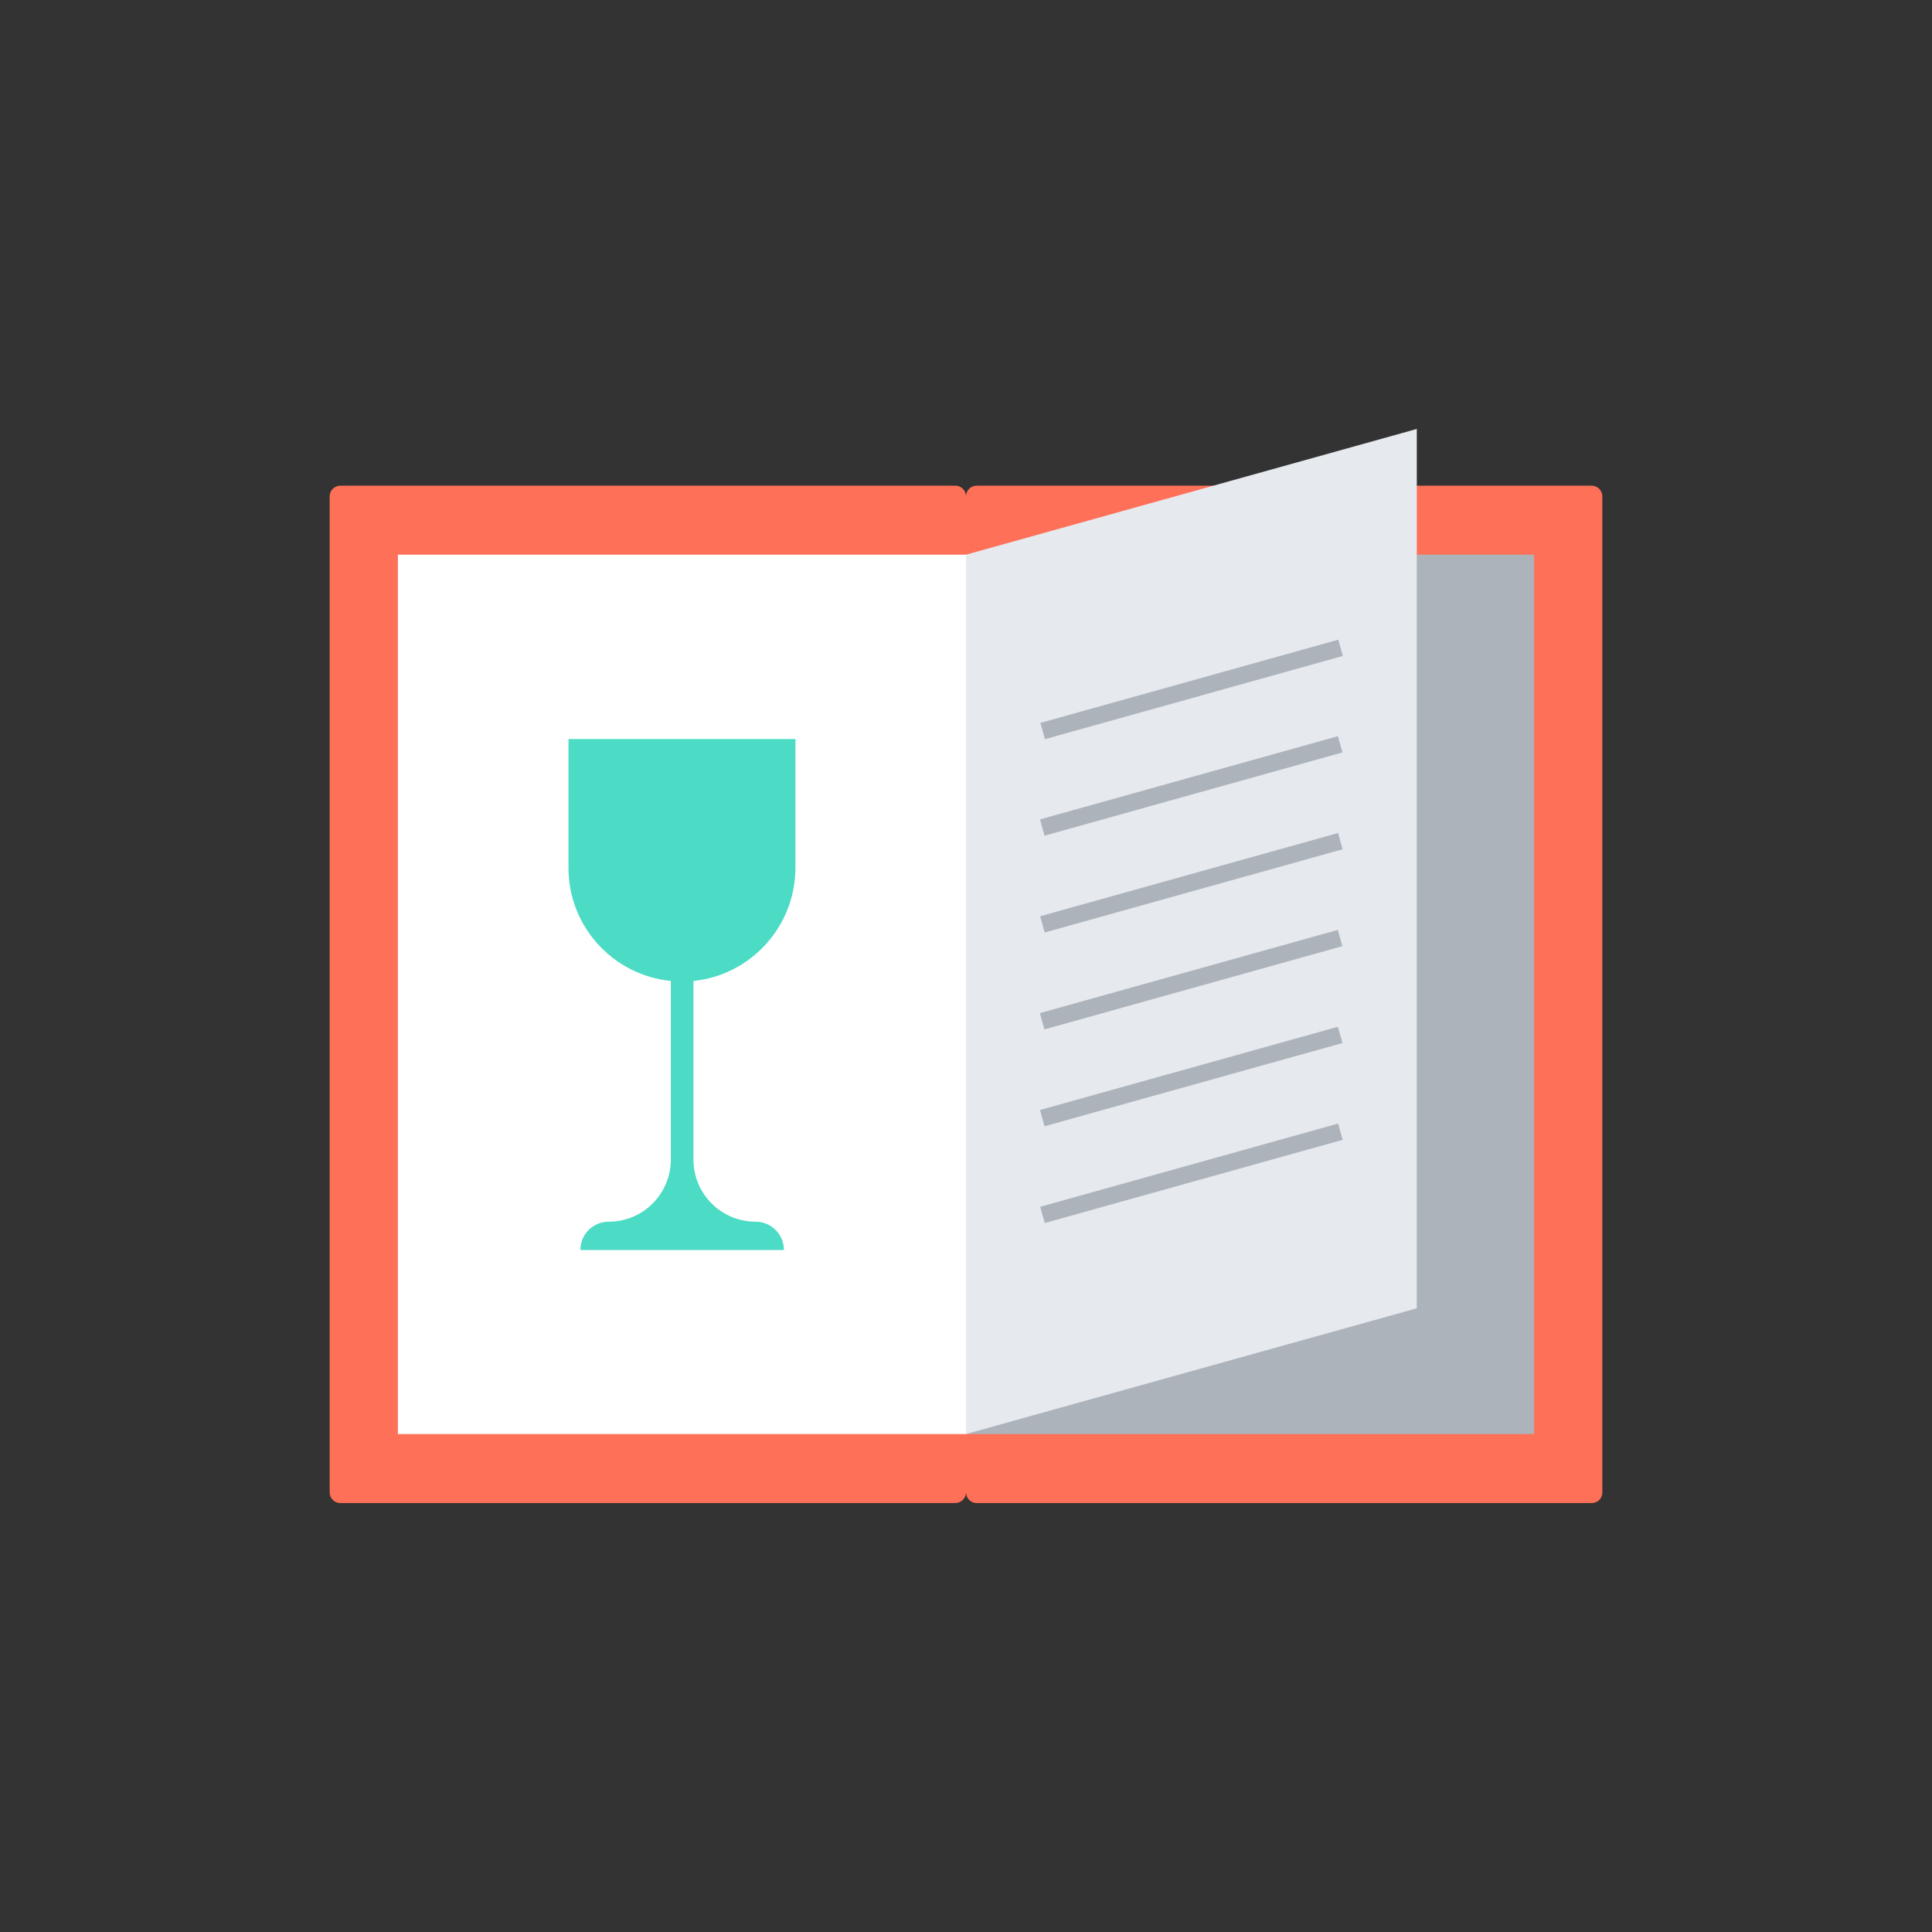 <?xml version="1.0" encoding="iso-8859-1"?>
<!-- Uploaded to: SVG Repo, www.svgrepo.com, Generator: SVG Repo Mixer Tools -->
<svg version="1.1" id="Layer_1" xmlns="http://www.w3.org/2000/svg" xmlns:xlink="http://www.w3.org/1999/xlink" 
	 viewBox="0 0 504 504" xml:space="preserve">
<rect x="0" y="0" width="504" height="504" fill="#333333" stroke="none"/>
<!-- <circle style="fill:#324A5E;" cx="252" cy="252" r="252"/> -->
<g>
	<path style="fill:#FF7058;" d="M249.2,392.1H88.8c-1.6,0-2.8-1.3-2.8-2.8V129.5c0-1.6,1.3-2.8,2.8-2.8h160.4c1.6,0,2.8,1.3,2.8,2.8
		v259.8C252,390.9,250.7,392.1,249.2,392.1z"/>
	<path style="fill:#FF7058;" d="M415.2,392.1H254.8c-1.6,0-2.8-1.3-2.8-2.8V129.5c0-1.6,1.3-2.8,2.8-2.8h160.4
		c1.6,0,2.8,1.3,2.8,2.8v259.8C418,390.9,416.8,392.1,415.2,392.1z"/>
</g>
<rect x="103.8" y="144.7" style="fill:#FFFFFF;" width="148.2" height="229.4"/>
<rect x="252" y="144.7" style="fill:#ACB3BA;" width="148.2" height="229.4"/>
<polygon style="fill:#E6E9EE;" points="252,374.1 369.6,341.3 369.6,111.9 252,144.7 "/>
<g>
	
		<rect x="308.643" y="139.451" transform="matrix(-0.269 -0.963 0.963 -0.269 221.323 527.562)" style="fill:#ACB3BA;" width="4.4" height="80.699"/>
	
		<rect x="308.563" y="164.731" transform="matrix(0.269 0.963 -0.963 0.269 424.652 -149.407)" style="fill:#ACB3BA;" width="4.4" height="80.699"/>
	
		<rect x="308.6" y="189.993" transform="matrix(0.269 0.963 -0.963 0.269 449.008 -130.978)" style="fill:#ACB3BA;" width="4.4" height="80.699"/>
	
		<rect x="308.53" y="215.272" transform="matrix(0.269 0.963 -0.963 0.269 473.303 -112.435)" style="fill:#ACB3BA;" width="4.4" height="80.699"/>
	
		<rect x="308.556" y="240.543" transform="matrix(0.269 0.963 -0.963 0.269 497.662 -93.989)" style="fill:#ACB3BA;" width="4.4" height="80.699"/>
	
		<rect x="308.603" y="265.795" transform="matrix(0.269 0.963 -0.963 0.269 522.016 -75.578)" style="fill:#ACB3BA;" width="4.4" height="80.699"/>
</g>
<path style="fill:#4CDBC4;" d="M207.5,226.4v-33.6h-59.2v33.6c0,15.4,11.7,28,26.7,29.5v46.6c0,8.9-7.2,16.2-16.2,16.2
	c-4.1,0-7.4,3.3-7.4,7.4h53.1c0-4.1-3.3-7.4-7.4-7.4l0,0c-8.9,0-16.2-7.2-16.2-16.2v-46.6C195.8,254.4,207.5,241.7,207.5,226.4z"/>
</svg>